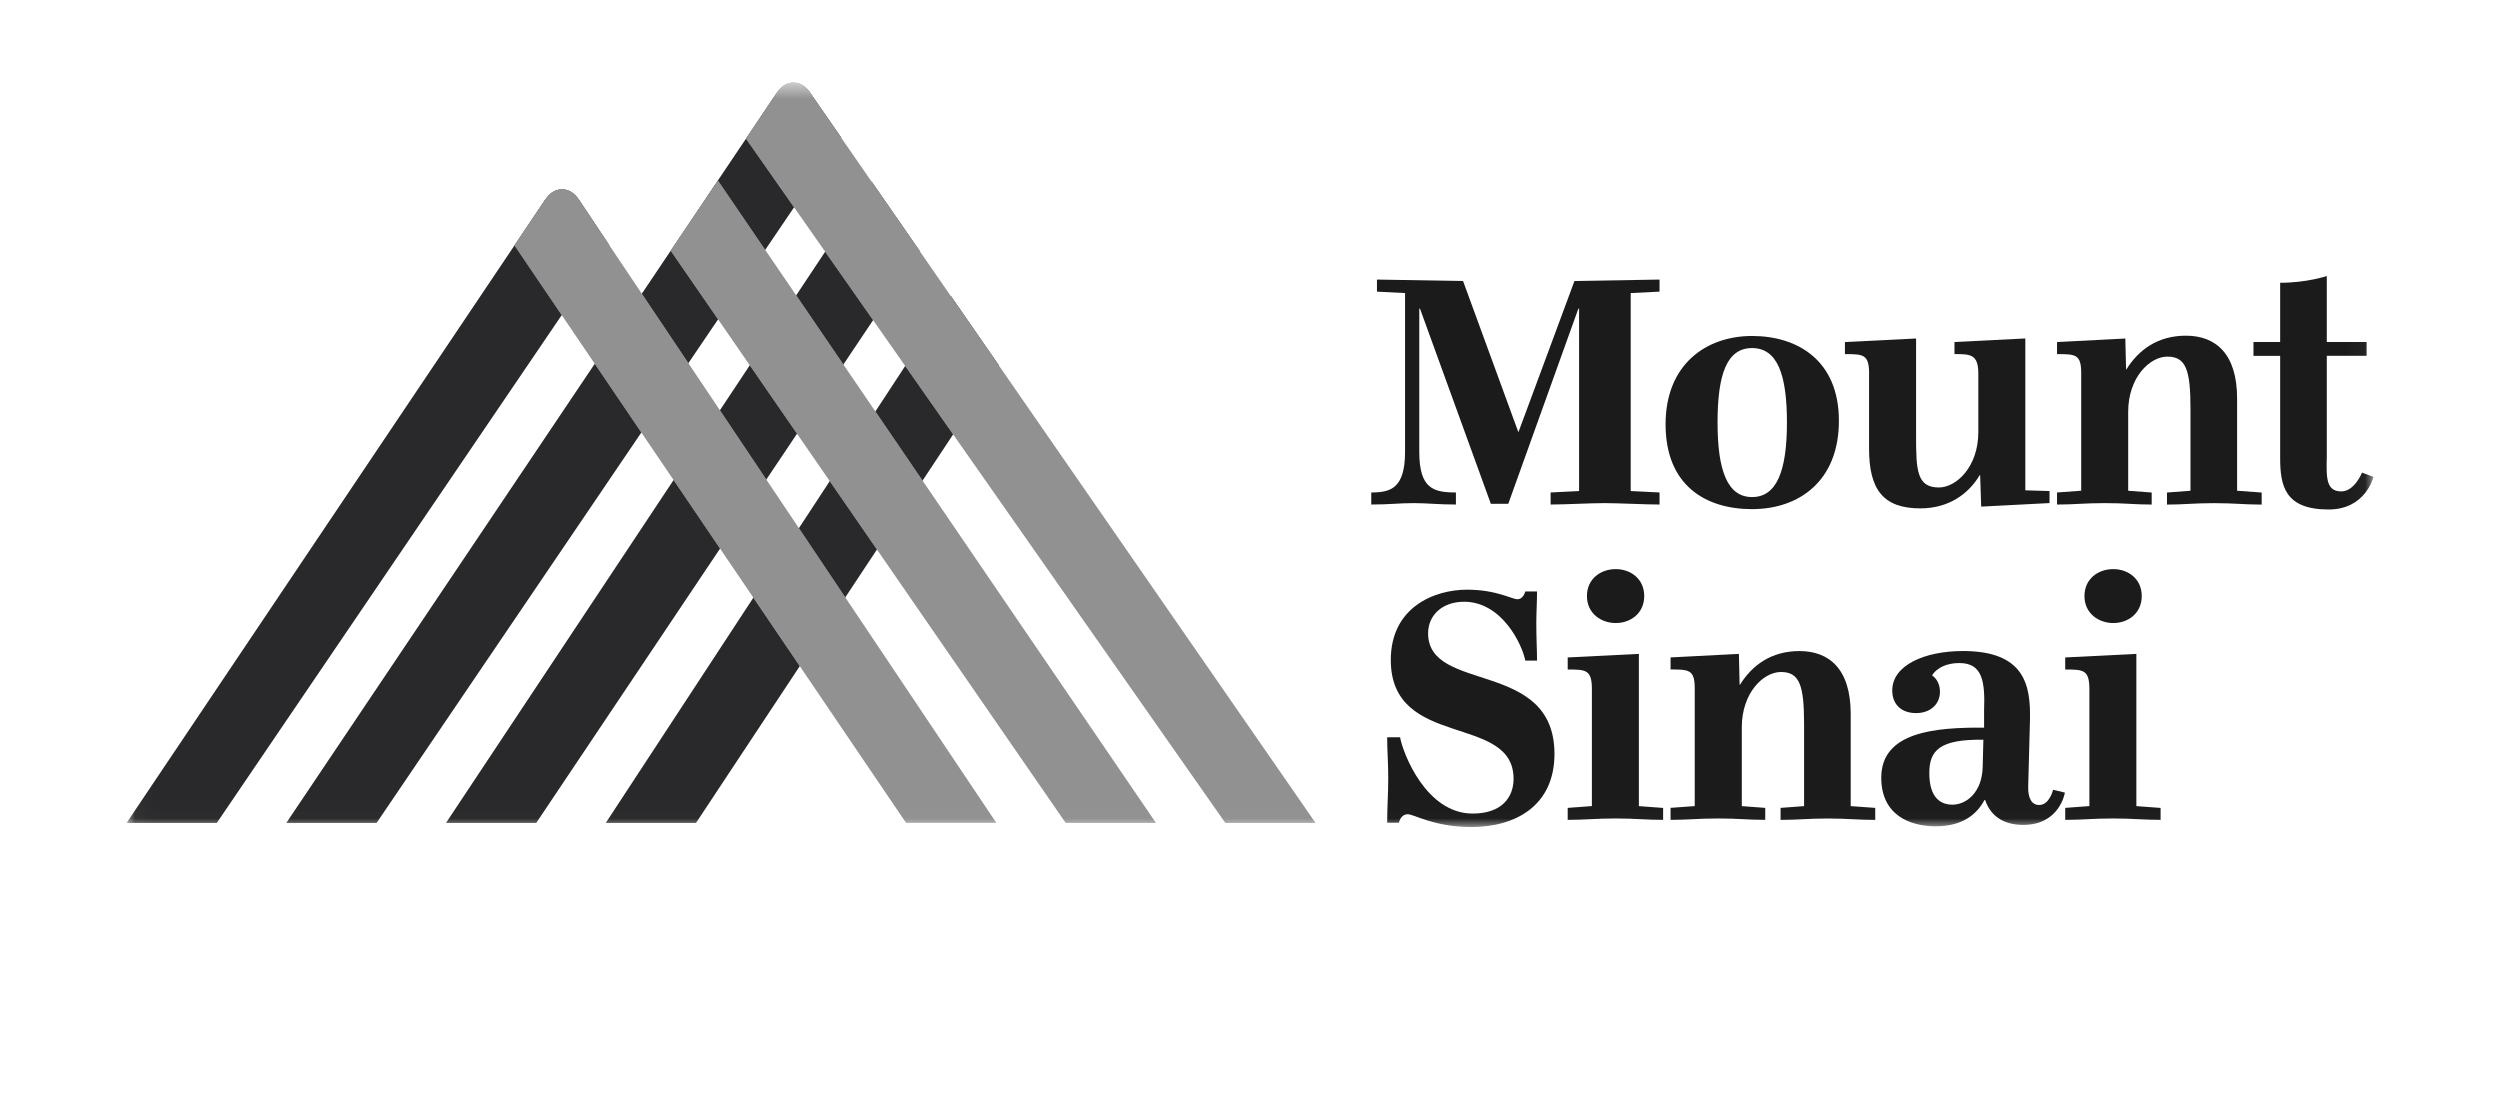 <svg width="139" height="62" viewBox="0 0 139 62" fill="none" xmlns="http://www.w3.org/2000/svg">
<g clip-path="url(#clip0_63_898)">
<g clip-path="url(#clip1_63_898)">
<mask id="mask0_63_898" style="mask-type:luminance" maskUnits="userSpaceOnUse" x="7" y="4" width="125" height="42">
<path d="M131.961 4.592H7.037V45.983H131.961V4.592Z" fill="white"/>
</mask>
<g mask="url(#mask0_63_898)">
<path d="M76.242 27.381C77.31 27.381 78.121 27.164 78.121 25.113V16.295L76.559 16.215V15.544L81.346 15.624L84.413 24.008H84.433L87.54 15.624L92.27 15.544V16.215L90.667 16.295V27.302L92.27 27.381V28.052C91.478 28.052 89.994 27.973 89.203 27.973C88.412 27.973 87.005 28.052 86.214 28.052V27.381L87.797 27.302V17.162H87.756L83.86 28.012H82.891L78.952 17.162H78.912V25.113C78.912 27.164 79.686 27.381 80.949 27.381V28.052C79.962 28.052 79.389 27.973 78.596 27.973C77.803 27.973 77.23 28.052 76.242 28.052V27.381Z" fill="#1B1B1B"/>
<path d="M92.606 23.593C92.606 20.24 94.881 18.68 97.415 18.68C99.95 18.68 102.243 20.042 102.243 23.395C102.243 26.748 100.027 28.308 97.415 28.308C94.803 28.308 92.606 26.966 92.606 23.593ZM99.354 23.495C99.354 20.811 98.819 19.353 97.415 19.353C96.011 19.353 95.496 20.813 95.496 23.495C95.496 26.177 96.051 27.637 97.415 27.637C98.779 27.637 99.354 26.197 99.354 23.495Z" fill="#1B1B1B"/>
<path d="M103.922 20.773C103.922 19.689 103.587 19.689 102.578 19.689V19.018L106.534 18.82V24.244C106.534 26.139 106.574 27.104 107.8 27.104C108.769 27.104 109.995 25.96 109.995 24.026V20.771C109.995 19.687 109.541 19.687 108.669 19.687V19.016L112.608 18.818V27.262L113.954 27.302V27.971L110.154 28.168L110.096 26.413H110.076C109.443 27.477 108.335 28.266 106.771 28.266C104.694 28.266 103.92 27.202 103.92 24.953V20.771L103.922 20.773Z" fill="#1B1B1B"/>
<path d="M119.634 27.382V28.053C118.684 28.053 118.169 27.973 117.022 27.973C115.873 27.973 115.34 28.053 114.371 28.053V27.382L115.715 27.284V20.735C115.715 19.689 115.379 19.689 114.371 19.689V19.018L118.169 18.822L118.209 20.537H118.229C118.902 19.453 119.97 18.664 121.535 18.664C123.196 18.664 124.383 19.671 124.383 22.157V27.286L125.749 27.384V28.055C124.78 28.055 124.245 27.975 123.097 27.975C121.949 27.975 121.454 28.055 120.485 28.055V27.384L121.791 27.286V22.728C121.791 20.597 121.553 19.828 120.505 19.828C119.535 19.828 118.327 20.973 118.327 22.906V27.286L119.634 27.384V27.382Z" fill="#1B1B1B"/>
<path d="M129.37 25.428C129.331 26.652 129.37 27.322 130.181 27.322C130.914 27.322 131.328 26.277 131.328 26.277L131.961 26.513C131.961 26.513 131.547 28.328 129.467 28.328C127.034 28.328 126.777 27.006 126.777 25.468V19.786H125.293V19.017H126.777V15.722C128.262 15.722 129.37 15.347 129.37 15.347V19.015H131.585V19.784H129.37V25.426V25.428Z" fill="#1B1B1B"/>
<path d="M77.844 40.992C78.003 41.881 79.289 45.234 81.879 45.234C83.502 45.234 84.154 44.327 84.154 43.301C84.154 39.652 77.328 41.683 77.328 36.692C77.328 33.754 79.762 32.786 81.56 32.786C83.203 32.786 84.054 33.317 84.371 33.317C84.707 33.317 84.805 32.884 84.805 32.884H85.459C85.459 33.535 85.419 34.008 85.419 34.639C85.419 35.566 85.459 36.099 85.459 36.73H84.805C84.647 35.863 83.52 33.457 81.402 33.457C80.214 33.457 79.403 34.186 79.403 35.212C79.403 38.565 86.428 36.632 86.428 41.919C86.428 44.818 84.233 45.983 81.817 45.983C79.719 45.983 78.632 45.272 78.275 45.272C77.861 45.272 77.78 45.745 77.78 45.745H77.127C77.127 44.798 77.186 44.227 77.186 43.281C77.186 42.334 77.127 41.801 77.127 40.992H77.84H77.844Z" fill="#1B1B1B"/>
<path d="M89.837 31.642C90.648 31.642 91.419 32.173 91.419 33.141C91.419 34.11 90.648 34.641 89.837 34.641C89.025 34.641 88.234 34.11 88.234 33.141C88.234 32.173 89.006 31.642 89.837 31.642Z" fill="#1B1B1B"/>
<path d="M92.469 44.918V45.587C91.518 45.587 90.965 45.507 89.817 45.507C88.668 45.507 88.136 45.587 87.164 45.587V44.918L88.509 44.818V38.31C88.509 37.225 88.152 37.225 87.164 37.225V36.554L91.121 36.356V44.82L92.467 44.92L92.469 44.918Z" fill="#1B1B1B"/>
<path d="M98.147 44.916V45.587C97.196 45.587 96.683 45.507 95.533 45.507C94.383 45.507 93.852 45.587 92.883 45.587V44.916L94.227 44.818V38.268C94.227 37.223 93.891 37.223 92.883 37.223V36.552L96.683 36.356L96.723 38.072H96.743C97.416 36.986 98.484 36.199 100.049 36.199C101.711 36.199 102.899 37.205 102.899 39.692V44.82L104.263 44.918V45.589C103.294 45.589 102.759 45.509 101.612 45.509C100.467 45.509 99.97 45.589 99 45.589V44.918L100.307 44.82V40.263C100.307 38.132 100.068 37.363 99.021 37.363C98.051 37.363 96.844 38.507 96.844 40.441V44.82L98.149 44.918L98.147 44.916Z" fill="#1B1B1B"/>
<path d="M114.808 44.069C114.808 44.069 114.529 45.865 112.492 45.865C111.523 45.865 110.711 45.471 110.375 44.483H110.334C109.9 45.312 109.069 45.943 107.624 45.943C106.18 45.943 104.598 45.312 104.598 43.239C104.598 40.674 107.624 40.439 110.315 40.457V39.49C110.373 37.912 110.234 36.866 108.948 36.866C107.959 36.866 107.524 37.359 107.424 37.557C107.424 37.557 107.861 37.794 107.861 38.466C107.861 39.137 107.346 39.648 106.535 39.648C105.723 39.648 105.209 39.175 105.209 38.386C105.209 36.986 107.01 36.197 109.147 36.197C112.609 36.197 112.904 38.148 112.867 40.003L112.768 43.732C112.749 44.343 112.945 44.758 113.379 44.758C113.954 44.758 114.153 43.91 114.153 43.91L114.806 44.068L114.808 44.069ZM110.276 41.13C107.822 41.09 107.27 41.741 107.27 42.983C107.27 44.147 107.725 44.739 108.556 44.739C109.327 44.739 110.198 44.069 110.237 42.65L110.276 41.13Z" fill="#1B1B1B"/>
<path d="M117.499 31.642C118.31 31.642 119.081 32.173 119.081 33.141C119.081 34.11 118.31 34.641 117.499 34.641C116.687 34.641 115.896 34.11 115.896 33.141C115.896 32.173 116.668 31.642 117.499 31.642Z" fill="#1B1B1B"/>
<path d="M120.129 44.918V45.587C119.179 45.587 118.624 45.507 117.479 45.507C116.333 45.507 115.798 45.587 114.826 45.587V44.918L116.17 44.818V38.31C116.17 37.225 115.814 37.225 114.826 37.225V36.554L118.782 36.356V44.82L120.127 44.92L120.129 44.918Z" fill="#1B1B1B"/>
<path d="M29.815 45.755H24.797L48.465 10.098L51.129 13.943L29.815 45.755Z" fill="#29292B"/>
<path d="M38.698 45.755H33.68L52.874 16.463L55.537 20.31L38.698 45.755Z" fill="#29292B"/>
<path d="M45.243 5.443C45.071 5.195 44.776 4.592 44.121 4.592C43.466 4.592 43.17 5.211 42.999 5.443L15.918 45.755H20.938L46.776 7.654L45.245 5.445L45.243 5.443Z" fill="#29292B"/>
<path d="M32.374 11.377C32.201 11.129 31.907 10.528 31.25 10.528C30.593 10.528 30.298 11.145 30.128 11.377L7.037 45.755H12.055L33.874 13.629L32.374 11.377Z" fill="#29292B"/>
<path d="M32.367 11.378C32.195 11.13 31.901 10.529 31.246 10.529C30.591 10.529 30.294 11.148 30.122 11.378L28.605 13.643L50.378 45.753H55.398L32.367 11.378Z" fill="#919191"/>
<path d="M45.239 5.445C45.066 5.197 44.77 4.594 44.117 4.594C43.464 4.594 43.165 5.213 42.993 5.445L41.477 7.71L68.127 45.755H73.145L45.239 5.445Z" fill="#919191"/>
<path d="M51.125 13.948L48.463 10.104L45.879 13.994L48.545 17.801L51.125 13.948Z" fill="#919191"/>
<path d="M55.532 20.316L52.87 16.467L50.328 20.346L52.994 24.15L55.532 20.316Z" fill="#919191"/>
<path d="M59.252 45.755H64.272L39.921 10.046L37.291 13.939L59.252 45.755Z" fill="#919191"/>
<path d="M45.239 5.445C45.066 5.197 44.77 4.594 44.117 4.594C44.033 4.594 43.956 4.604 43.882 4.622C43.38 4.746 43.147 5.241 42.997 5.445L41.625 7.486L41.475 7.71L44.147 11.524L46.769 7.66L45.237 5.447L45.239 5.445Z" fill="#919191"/>
<path d="M39.921 10.046L37.291 13.939L39.923 17.753L42.543 13.891L39.921 10.046Z" fill="#919191"/>
<path d="M44.314 24.114L46.892 20.268L44.268 16.421L41.688 20.308L44.314 24.114Z" fill="#919191"/>
<path d="M48.759 30.551L51.293 26.722L48.671 22.876L46.133 26.748L48.759 30.551Z" fill="#919191"/>
<path d="M32.368 11.378C32.195 11.13 31.901 10.529 31.246 10.529C31.162 10.529 31.085 10.539 31.011 10.555C30.509 10.679 30.278 11.174 30.126 11.376L28.604 13.643L31.232 17.519L33.872 13.629L33.852 13.599L32.365 11.378H32.368Z" fill="#919191"/>
<path d="M38.273 20.192L35.684 16.33L33.07 20.224L35.658 24.045L38.273 20.192Z" fill="#919191"/>
<path d="M42.609 26.665L40.027 22.812L37.455 26.691L40.037 30.503L42.609 26.665Z" fill="#919191"/>
<path d="M46.997 33.215L44.419 29.367L41.885 33.229L44.467 37.036L46.997 33.215Z" fill="#919191"/>
</g>
</g>
</g>
<defs>
<clipPath id="clip0_63_898">
<rect width="138.47" height="60.208" fill="white" transform="translate(0.264 0.828)"/>
</clipPath>
<clipPath id="clip1_63_898">
<rect width="138.47" height="60.208" fill="white" transform="translate(0.264 0.828)"/>
</clipPath>
</defs>
</svg>
